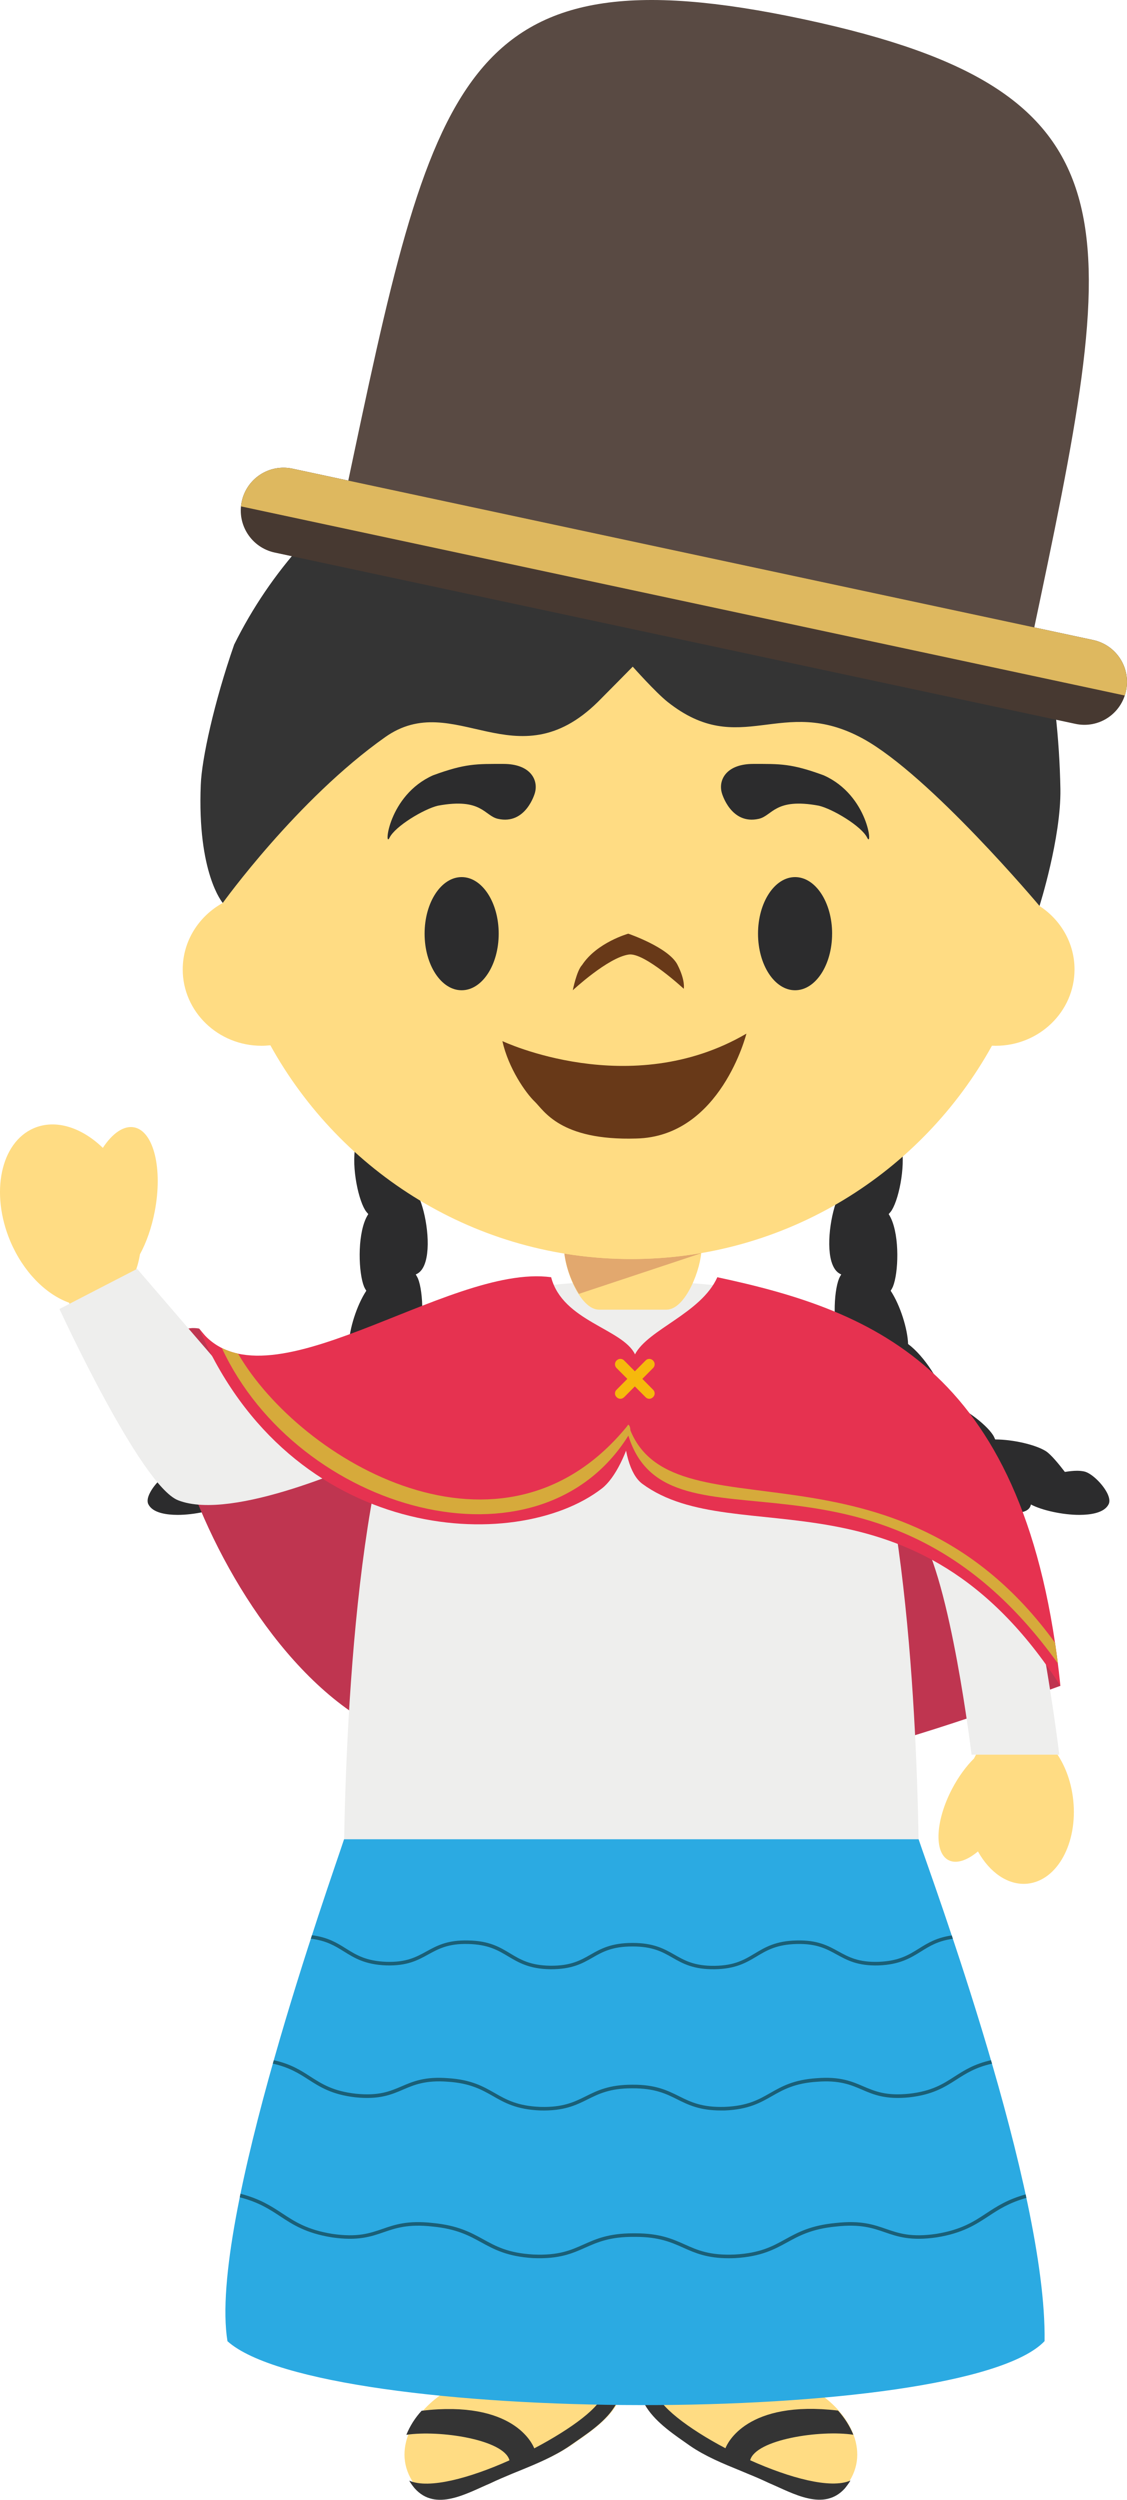 <svg version="1.1" xmlns="http://www.w3.org/2000/svg" xmlns:xlink="http://www.w3.org/1999/xlink" width="53.821" height="119.28" viewBox="0,0,53.821,119.28"><g transform="translate(-213.492,-120.549)"><g data-paper-data="{&quot;isPaintingLayer&quot;:true}" fill-rule="evenodd" stroke="none" stroke-width="1" stroke-linecap="butt" stroke-linejoin="miter" stroke-miterlimit="10" stroke-dasharray="" stroke-dashoffset="0" style="mix-blend-mode: normal"><path d="M253.197,176.937c-0.277,-0.958 0.052,-2.65 0.412,-3.25c0.146,-0.242 0.599,-0.632 0.969,-0.928c-0.058,-0.336 -0.093,-0.637 -0.039,-0.921c0.078,-0.438 0.906,-1.242 1.38,-1.242c0.061,0 0.11,0.01 0.159,0.032c0.19,0.093 0.331,0.297 0.421,0.6c0.278,0.943 -0.039,2.599 -0.394,3.22c0.177,0.099 0.309,0.295 0.394,0.586c0.28,0.953 -0.049,2.65 -0.411,3.247c-0.035,0.062 -0.09,0.128 -0.156,0.199c0.036,0.056 0.07,0.12 0.104,0.188c0.427,0.899 0.363,2.626 0.098,3.275c-0.031,0.068 -0.066,0.133 -0.107,0.195c0.467,0.71 0.81,1.837 0.832,2.542c0.784,0.578 1.585,1.872 1.724,2.55c0.008,0.04 0.012,0.08 0.015,0.13c0.896,0.318 1.965,1.124 2.31,1.655c0.037,0.054 0.073,0.13 0.11,0.218c0.852,0 1.936,0.252 2.42,0.559c0.241,0.154 0.619,0.614 0.908,0.991c0.202,-0.031 0.397,-0.056 0.582,-0.056c0.12,0 0.23,0.012 0.331,0.032c0.341,0.066 0.892,0.588 1.118,1.053c0.1,0.21 0.124,0.387 0.058,0.514c-0.209,0.419 -0.876,0.505 -1.397,0.507c-0.791,0 -1.785,-0.215 -2.313,-0.497c-0.016,0.091 -0.063,0.173 -0.134,0.233c-0.117,0.098 -0.283,0.147 -0.48,0.147c-0.937,0 -2.54,-1.12 -2.978,-1.79c-0.007,-0.013 -0.012,-0.025 -0.021,-0.037c-0.076,0.147 -0.168,0.24 -0.27,0.271c-0.058,0.016 -0.118,0.024 -0.178,0.025c-0.845,0 -2.021,-1.616 -2.36,-2.579c-0.097,0.093 -0.2,0.147 -0.294,0.147h-0.008c-0.214,0 -0.428,-0.125 -0.645,-0.357c-0.628,-0.689 -1.11,-2.241 -1.074,-3.035l-0.017,0.003c-0.032,-0 -0.064,-0.004 -0.095,-0.012c-0.204,-0.064 -0.375,-0.24 -0.51,-0.527c-0.425,-0.899 -0.364,-2.628 -0.098,-3.274c0.024,-0.057 0.06,-0.123 0.104,-0.191c-0.014,-0.008 -0.031,-0.013 -0.043,-0.02c-0.195,-0.093 -0.336,-0.294 -0.427,-0.597c-0.275,-0.946 0.042,-2.601 0.397,-3.223c-0.177,-0.1 -0.311,-0.297 -0.397,-0.583M233.814,176.937c0.278,-0.958 -0.05,-2.65 -0.411,-3.25c-0.149,-0.242 -0.599,-0.632 -0.97,-0.928c0.06,-0.336 0.093,-0.637 0.042,-0.921c-0.08,-0.438 -0.908,-1.242 -1.385,-1.242c-0.053,-0.001 -0.105,0.01 -0.153,0.032c-0.193,0.093 -0.334,0.297 -0.422,0.6c-0.277,0.943 0.037,2.599 0.395,3.22c-0.18,0.099 -0.312,0.295 -0.395,0.586c-0.282,0.953 0.047,2.65 0.41,3.247c0.036,0.062 0.092,0.128 0.155,0.199c-0.038,0.061 -0.074,0.123 -0.105,0.188c-0.426,0.899 -0.36,2.626 -0.097,3.275c0.024,0.056 0.061,0.124 0.107,0.195c-0.467,0.71 -0.81,1.837 -0.832,2.542c-0.782,0.578 -1.586,1.872 -1.724,2.55c-0.008,0.043 -0.013,0.086 -0.015,0.13c-0.896,0.318 -1.962,1.124 -2.31,1.655c-0.037,0.054 -0.071,0.13 -0.108,0.218c-0.854,0 -1.938,0.252 -2.422,0.559c-0.241,0.154 -0.619,0.614 -0.908,0.991c-0.192,-0.034 -0.386,-0.052 -0.58,-0.056c-0.112,-0 -0.223,0.01 -0.333,0.032c-0.339,0.066 -0.892,0.588 -1.116,1.053c-0.102,0.21 -0.124,0.387 -0.06,0.514c0.209,0.419 0.876,0.505 1.397,0.507c0.791,0 1.785,-0.215 2.313,-0.497c0.017,0.091 0.064,0.173 0.134,0.233c0.117,0.098 0.282,0.147 0.482,0.147c0.935,0 2.537,-1.12 2.975,-1.79c0.008,-0.013 0.013,-0.025 0.022,-0.037c0.076,0.147 0.168,0.24 0.27,0.271c0.058,0.016 0.118,0.024 0.178,0.025c0.845,0 2.021,-1.616 2.36,-2.579c0.1,0.093 0.2,0.147 0.294,0.147h0.008c0.214,0 0.428,-0.125 0.645,-0.357c0.628,-0.689 1.11,-2.241 1.074,-3.035c0,0 0.012,0.003 0.019,0.003c0.032,-0 0.064,-0.004 0.095,-0.012c0.202,-0.064 0.372,-0.24 0.509,-0.527c0.423,-0.899 0.363,-2.628 0.1,-3.274c-0.032,-0.065 -0.067,-0.129 -0.105,-0.191c0.012,-0.008 0.03,-0.013 0.044,-0.02c0.192,-0.093 0.336,-0.294 0.423,-0.597c0.276,-0.946 -0.041,-2.601 -0.396,-3.223c0.18,-0.1 0.314,-0.297 0.396,-0.583" fill="#2c2c2d"/><path d="M223.001,183.942l2.775,3.353l24.886,-0.343l8.729,4.287l4.743,9.75c0,0 -7.733,2.846 -10.438,3.25c-4.599,0.688 -13.959,-0.071 -18.609,-0.264c-10.117,-0.422 -16.844,-20.866 -12.087,-20.033z" fill="#bf3550"/><path d="M243.063,234.741c0.032,0.228 -0.038,0.417 -0.178,0.632c-0.491,0.762 -1.346,1.313 -2.076,1.825c-1.125,0.774 -2.547,1.195 -3.794,1.79c-1.125,0.477 -2.608,1.376 -3.618,0.243c-1.305,-1.578 -0.241,-3.522 1.269,-4.49zM252.577,234.741c1.509,0.968 2.571,2.912 1.266,4.492c-1.01,1.132 -2.493,0.23 -3.618,-0.248c-1.247,-0.595 -2.669,-1.011 -3.794,-1.785c-0.728,-0.512 -1.584,-1.065 -2.074,-1.827c-0.141,-0.218 -0.212,-0.404 -0.18,-0.632h8.4" data-paper-data="{&quot;origPos&quot;:null}" fill="#ffdc83"/><path d="M243.038,234.727c0.053,0.228 -0.066,0.458 -0.219,0.693c-0.492,0.764 -1.388,1.32 -2.116,1.832c-0.731,0.502 -1.583,0.855 -2.433,1.202l-0.321,0.13c-0.353,0.15 -0.704,0.294 -1.042,0.458c-1.125,0.475 -2.608,1.372 -3.616,0.235c-0.017,-0.017 -0.209,-0.259 -0.253,-0.362c0.934,0.414 2.904,-0.127 4.784,-0.97c-0.26,-0.994 -3.35,-1.455 -4.925,-1.217c0.173,-0.424 0.42,-0.813 0.73,-1.149c4.366,-0.516 5.293,1.573 5.379,1.795c1.784,-0.94 3.248,-2.02 3.272,-2.647c0,0 0.526,-0.742 0.747,-0.637l0.013,0.637M244.16,234.67c-0.054,0.227 0.051,0.506 0.204,0.746c0.49,0.76 1.347,1.32 2.075,1.832c0.728,0.502 1.582,0.853 2.435,1.2l0.316,0.133c0.352,0.141 0.699,0.293 1.042,0.455c1.127,0.478 2.608,1.372 3.616,0.238c0.017,-0.022 0.209,-0.262 0.255,-0.365c-0.939,0.414 -2.906,-0.125 -4.786,-0.968c0.263,-0.994 3.35,-1.457 4.927,-1.217c-0.165,-0.411 -0.416,-0.803 -0.73,-1.153c-4.365,-0.515 -5.293,1.574 -5.378,1.797c-1.787,-0.94 -3.263,-2.072 -3.285,-2.698c0,0 -0.484,-0.708 -0.694,-0.61l0.003,0.61" fill="#343434"/><path d="M215.111,174.38c1.04,-0.443 2.282,-0.036 3.292,0.94c0.453,-0.69 0.996,-1.077 1.497,-0.979c0.935,0.184 1.374,1.984 0.98,4.021c-0.15,0.777 -0.4,1.48 -0.704,2.035c-0.038,0.246 -0.099,0.488 -0.18,0.723h0.002l4.748,5.613l10.08,-3.63c0,0 -1.714,2.734 -2.136,3.73c-0.309,0.728 -0.905,3.03 -0.905,3.03c0,0 -7.36,3.01 -9.45,2.248c-2.58,-0.943 -5.544,-9.402 -5.544,-9.402c-1.113,-0.401 -2.186,-1.467 -2.81,-2.94c-0.964,-2.298 -0.46,-4.71 1.13,-5.389M259.584,187.96c3.17,4.07 4.383,16.317 4.383,16.317c0,0 -0.003,-0.02 -0.005,-0.054c0.407,0.593 0.694,1.364 0.784,2.226c0.214,2.045 -0.757,3.826 -2.177,3.98c-0.923,0.096 -1.811,-0.524 -2.374,-1.538c-0.523,0.438 -1.042,0.61 -1.414,0.412c-0.694,-0.373 -0.611,-1.9 0.185,-3.41c0.304,-0.577 0.67,-1.07 1.04,-1.437c0.033,-0.061 0.063,-0.122 0.097,-0.184c0,0 -1.378,-8.84 -2.846,-10.934c-0.738,-1.046 -1.252,-1.813 -1.42,-2.278c-0.134,-0.375 -0.243,-0.908 -0.302,-1.18c-0.472,-2.097 -3.056,-6.833 -3.056,-6.833c0,0 5.562,2.929 7.105,4.913" data-paper-data="{&quot;origPos&quot;:null}" fill="#ffdc83"/><path d="M259.889,204.275c0,0 -0.999,-8.344 -2.516,-10.658c-0.672,-1.023 -1.202,-1.834 -1.414,-2.243c-0.029,-0.057 -0.1,-0.24 -0.122,-0.314c1.743,8.751 1.536,20.897 1.536,20.897h-27.464c0,0 -0.212,-13.236 1.797,-22.021c-0.979,0.441 -7.105,3.23 -9.71,2.199c-1.79,-0.705 -5.665,-9.127 -5.665,-9.127l3.71,-1.915l4.751,5.515l8,-2.792l1.977,-0.708c1.758,-1.21 7.316,-1.41 7.316,-1.41l1.52,0.034h0.123l1.51,-0.034c0,0 5.483,0.188 7.273,1.381c-0.005,-0.005 -0.007,-0.01 -0.007,-0.01c0,0 0.962,0.485 2.215,1.164c1.702,0.925 4.21,2.671 5.286,4.148c2.613,3.578 4.074,15.894 4.074,15.894h-4.19" fill="#eeeeed"/><path d="M264.133,200.989c-6.961,-10.802 -15.493,-6.353 -19.963,-9.636c-1.242,-0.917 -1.064,-4.808 -0.353,-6.18c0.621,-1.197 3.158,-1.956 3.932,-3.68c7.567,1.614 14.842,4.459 16.384,19.496" fill="#e63250"/><path d="M239.813,181.493c0.543,2.101 3.414,2.451 4.005,3.68c0.711,1.485 -0.287,5.406 -1.59,6.405c-4.104,3.159 -14.84,2.628 -19.227,-7.636c3.058,4.166 11.823,-3.123 16.812,-2.45" fill="#e63250"/><path d="M243.292,187.22c-0.046,0.047 -0.108,0.073 -0.174,0.073c-0.066,0 -0.128,-0.026 -0.174,-0.073l-0.01,-0.01c-0.047,-0.046 -0.073,-0.108 -0.073,-0.173c0,-0.065 0.026,-0.128 0.073,-0.173l1.393,-1.403c0.046,-0.046 0.108,-0.072 0.173,-0.072c0.065,0 0.127,0.026 0.173,0.072l0.01,0.01c0.097,0.097 0.097,0.255 0,0.352l-1.39,1.399z" fill="#f6b90c"/><path d="M244.673,187.22c-0.046,0.047 -0.108,0.073 -0.174,0.073c-0.066,0 -0.128,-0.026 -0.174,-0.073l-1.393,-1.398c-0.094,-0.098 -0.094,-0.254 0,-0.352l0.013,-0.01c0.096,-0.096 0.252,-0.096 0.348,0l1.39,1.403c0.047,0.046 0.073,0.108 0.073,0.174c0,0.066 -0.026,0.128 -0.073,0.174l-0.01,0.01z" fill="#f6b90c"/><path d="M224.087,184.872c0.246,0.121 0.506,0.211 0.774,0.267c2.988,5.14 12.664,10.822 18.639,3.39c0.107,0.073 0.146,0.347 0,0.523c-4.3,6.863 -15.787,3.618 -19.413,-4.18" fill="#d6aa3b"/><path d="M264.014,199.925c-8.502,-11.864 -18.616,-4.68 -20.516,-10.884c-0.09,-0.091 -0.1,-0.433 0,-0.511c1.875,5.684 12.707,-0.157 20.379,10.405c0.049,0.33 0.095,0.66 0.137,0.99" fill="#d6aa3b"/><path d="M257.361,208.311c0.631,1.891 6.123,16.687 6.016,23.946c-3.91,4.115 -34.535,4.024 -39.022,0.005c-0.93,-5.677 5.013,-22.239 5.568,-23.952h27.438" fill="#2baae2"/><path d="M258.945,212.899l0.051,0.162c-0.704,0.095 -1.106,0.345 -1.524,0.607c-0.497,0.306 -1.006,0.622 -2.012,0.662c-1.005,0.031 -1.514,-0.248 -2.008,-0.52c-0.492,-0.269 -0.955,-0.526 -1.912,-0.502c-0.956,0.023 -1.422,0.299 -1.913,0.593c-0.492,0.294 -1.001,0.597 -2.007,0.612c-1.008,0.012 -1.516,-0.267 -2.011,-0.551c-0.492,-0.284 -0.957,-0.536 -1.903,-0.536h-0.02c-0.947,0 -1.414,0.252 -1.904,0.536c-0.485,0.279 -0.984,0.551 -1.975,0.551h-0.033c-1.006,-0.015 -1.515,-0.318 -2.01,-0.612c-0.491,-0.294 -0.959,-0.571 -1.911,-0.593c-0.956,-0.027 -1.422,0.232 -1.916,0.502c-0.492,0.272 -1.003,0.551 -2.009,0.519c-1.006,-0.039 -1.514,-0.355 -2.006,-0.661c-0.433,-0.269 -0.847,-0.524 -1.585,-0.612l0.053,-0.167c0.76,0.098 1.198,0.368 1.622,0.635c0.494,0.308 0.964,0.597 1.924,0.634c0.961,0.032 1.426,-0.225 1.921,-0.495c0.489,-0.269 0.995,-0.551 2.001,-0.524c0.998,0.017 1.504,0.321 1.994,0.617c0.494,0.297 0.962,0.576 1.924,0.588c0.959,0.009 1.426,-0.247 1.921,-0.531c0.489,-0.28 0.995,-0.556 1.994,-0.556h0.014c0.991,0 1.497,0.276 1.987,0.556c0.496,0.284 0.964,0.548 1.926,0.536c0.959,-0.012 1.427,-0.294 1.921,-0.59c0.492,-0.294 0.998,-0.6 1.997,-0.62c0.998,-0.026 1.506,0.254 1.996,0.524c0.494,0.272 0.964,0.527 1.924,0.495c0.961,-0.037 1.429,-0.326 1.923,-0.634c0.414,-0.258 0.84,-0.522 1.566,-0.624M260.818,218.854c0.015,0.054 0.029,0.11 0.049,0.164c-0.784,0.174 -1.247,0.47 -1.697,0.759c-0.55,0.353 -1.123,0.72 -2.254,0.848c-1.133,0.115 -1.71,-0.13 -2.26,-0.368c-0.529,-0.227 -1.076,-0.46 -2.143,-0.376c-1.069,0.068 -1.617,0.379 -2.147,0.68c-0.553,0.316 -1.125,0.644 -2.26,0.691h-0.182c-1.018,0 -1.559,-0.267 -2.082,-0.527c-0.531,-0.267 -1.079,-0.536 -2.157,-0.531h-0.02c-1.049,0 -1.592,0.269 -2.116,0.531c-0.554,0.274 -1.127,0.558 -2.264,0.526c-1.135,-0.046 -1.707,-0.374 -2.257,-0.69c-0.533,-0.301 -1.081,-0.612 -2.148,-0.681c-1.068,-0.083 -1.614,0.15 -2.142,0.377c-0.555,0.238 -1.128,0.483 -2.262,0.368c-1.134,-0.128 -1.702,-0.495 -2.254,-0.848c-0.449,-0.289 -0.916,-0.585 -1.7,-0.761c0.014,-0.054 0.029,-0.109 0.046,-0.162c0.806,0.176 1.283,0.482 1.743,0.779c0.563,0.36 1.091,0.7 2.184,0.82c1.089,0.11 1.617,-0.115 2.175,-0.352c0.547,-0.236 1.113,-0.478 2.223,-0.39c1.105,0.071 1.67,0.394 2.215,0.703c0.56,0.321 1.089,0.622 2.184,0.667c1.091,0.031 1.622,-0.233 2.182,-0.51c0.545,-0.272 1.113,-0.551 2.223,-0.549c1.108,-0.007 1.672,0.277 2.22,0.548c0.558,0.278 1.091,0.542 2.182,0.51c1.095,-0.044 1.624,-0.346 2.184,-0.666c0.545,-0.309 1.11,-0.632 2.218,-0.703c1.108,-0.088 1.673,0.154 2.22,0.39c0.558,0.237 1.086,0.462 2.18,0.352c1.087,-0.12 1.619,-0.46 2.177,-0.82c0.462,-0.297 0.937,-0.6 1.74,-0.779M262.473,225.256c0.01,0.054 0.024,0.113 0.034,0.166c-0.835,0.236 -1.334,0.562 -1.816,0.88c-0.604,0.394 -1.224,0.804 -2.464,1.004c-1.242,0.181 -1.87,-0.034 -2.474,-0.242c-0.575,-0.199 -1.172,-0.405 -2.332,-0.275c-1.162,0.111 -1.76,0.439 -2.34,0.757c-0.606,0.33 -1.232,0.676 -2.476,0.75c-0.108,0.004 -0.207,0.007 -0.304,0.007c-1.05,0 -1.622,-0.255 -2.18,-0.505c-0.567,-0.252 -1.156,-0.516 -2.282,-0.516h-0.06c-1.164,-0.008 -1.76,0.259 -2.34,0.516c-0.606,0.27 -1.234,0.551 -2.481,0.498c-1.247,-0.074 -1.875,-0.42 -2.479,-0.75c-0.58,-0.318 -1.176,-0.647 -2.34,-0.757c-1.158,-0.129 -1.755,0.076 -2.332,0.275c-0.606,0.208 -1.229,0.423 -2.469,0.242c-1.242,-0.201 -1.865,-0.61 -2.464,-1.004c-0.506,-0.333 -1.027,-0.676 -1.931,-0.908c0.01,-0.057 0.022,-0.111 0.034,-0.169c0.933,0.242 1.469,0.593 1.987,0.933c0.616,0.404 1.196,0.786 2.399,0.982c1.2,0.174 1.777,-0.025 2.39,-0.235c0.594,-0.206 1.208,-0.419 2.406,-0.285c1.193,0.114 1.807,0.449 2.401,0.774c0.616,0.34 1.2,0.662 2.408,0.73c1.205,0.054 1.787,-0.206 2.4,-0.48c0.585,-0.261 1.191,-0.531 2.355,-0.531h0.119c1.159,0 1.763,0.269 2.35,0.531c0.613,0.274 1.198,0.534 2.403,0.48c1.207,-0.068 1.789,-0.39 2.405,-0.73c0.592,-0.325 1.206,-0.661 2.403,-0.774c1.198,-0.135 1.812,0.079 2.406,0.285c0.614,0.21 1.191,0.409 2.391,0.235c1.203,-0.196 1.782,-0.578 2.396,-0.982c0.499,-0.329 1.013,-0.662 1.877,-0.902" fill="#1a5f77"/><path d="M242.1,183.04c-0.922,0 -1.67,-1.988 -1.67,-2.9h6.56c0,0.912 -0.748,2.9 -1.67,2.9h-3.22" data-paper-data="{&quot;origPos&quot;:null}" fill="#ffdc83"/><path d="M241.138,182.287c-0.365,-0.584 -0.601,-1.24 -0.692,-1.923c2.162,0.356 4.369,0.348 6.528,-0.024l-0.007,0.012l-5.829,1.935" fill="#e2a86e"/><path d="M263.134,163.778c1.008,0.654 1.673,1.767 1.673,3.027c0,2.014 -1.688,3.644 -3.764,3.644c-0.061,0 -0.118,-0.002 -0.178,-0.004c-3.365,6.07 -9.82,10.18 -17.224,10.18c-7.414,0 -13.871,-4.117 -17.238,-10.2c-0.139,0.014 -0.278,0.024 -0.421,0.024c-2.077,0 -3.764,-1.631 -3.764,-3.643c0,-1.357 0.771,-2.543 1.908,-3.17c-0.131,-0.928 -0.202,-1.876 -0.202,-2.843c0,-10.949 8.827,-19.827 19.717,-19.827c10.889,0 19.715,8.877 19.715,19.827c0,1.014 -0.076,2.013 -0.222,2.985" data-paper-data="{&quot;origPos&quot;:null}" fill="#ffdc83"/><g><path d="M239.033,158.396c0,0 -0.426,1.526 -1.762,1.224c-0.653,-0.147 -0.768,-1.017 -2.865,-0.627c-0.66,0.153 -2.045,0.979 -2.312,1.53c-0.268,0.552 -0.074,-2.023 2.079,-2.98c1.553,-0.57 2.08,-0.543 3.365,-0.543c1.286,0 1.682,0.768 1.495,1.396M247.967,158.396c0,0 0.426,1.526 1.762,1.224c0.653,-0.147 0.768,-1.017 2.865,-0.627c0.66,0.153 2.045,0.979 2.312,1.53c0.268,0.552 0.074,-2.023 -2.079,-2.98c-1.553,-0.57 -2.08,-0.543 -3.365,-0.543c-1.286,0 -1.682,0.768 -1.495,1.396M237.308,165.1c0,1.491 -0.792,2.7 -1.77,2.7c-0.977,0 -1.769,-1.209 -1.769,-2.7c0,-1.491 0.792,-2.7 1.77,-2.7c0.977,0 1.769,1.209 1.769,2.7M253.23,165.1c0,1.491 -0.791,2.7 -1.768,2.7c-0.978,0 -1.77,-1.209 -1.77,-2.7c0,-1.491 0.792,-2.7 1.77,-2.7c0.977,0 1.769,1.209 1.769,2.7" fill="#2c2c2d"/><path d="M240.846,167.8c0,0 0.184,-0.938 0.446,-1.208c0.708,-1.075 2.204,-1.492 2.204,-1.492c0,0 1.924,0.654 2.347,1.478c0.392,0.765 0.302,1.151 0.302,1.151c0,0 -1.88,-1.74 -2.623,-1.634c-0.997,0.141 -2.676,1.705 -2.676,1.705z" fill="#683918"/><path d="M237.484,170.226c0,0 6.102,2.888 11.654,-0.357c0,0 -1.23,4.922 -5.264,5.005c-3.64,0.11 -4.408,-1.343 -4.845,-1.76c-0.436,-0.417 -1.257,-1.595 -1.545,-2.888" fill="#683918"/></g><path d="M264.133,158.207c0.032,2.329 -0.998,5.569 -0.998,5.569c0,0 -5.238,-6.232 -8.43,-7.981c-3.905,-2.135 -5.848,1.012 -9.337,-1.758c-0.579,-0.463 -1.659,-1.678 -1.659,-1.678c0,0 -1.312,1.333 -1.66,1.678c-3.923,3.859 -6.863,-0.649 -10.163,1.685c-4.205,2.968 -7.756,7.912 -7.756,7.912c0,0 -1.223,-1.403 -1.05,-5.644c0.046,-1.22 0.635,-3.929 1.595,-6.684c3.469,-7.004 10.659,-11.816 18.966,-11.816c9.54,0 17.609,6.35 20.255,15.077c0.136,1.209 0.215,2.424 0.237,3.641" fill="#343434"/><path d="M230.012,144.012c4.152,-19.646 5.342,-26.074 21.882,-22.54c16.383,3.504 15.069,9.724 10.871,29.583c-0.158,0.76 -32.913,-6.274 -32.753,-7.043" fill="#594a43"/><path d="M267.266,153.515c-0.109,0.529 -0.425,0.993 -0.877,1.289c-0.452,0.296 -1.004,0.399 -1.533,0.286l-38.253,-8.177c-1.101,-0.24 -1.802,-1.324 -1.568,-2.427c0.111,-0.529 0.427,-0.993 0.88,-1.289c0.453,-0.296 1.004,-0.4 1.533,-0.289l38.253,8.18c0.53,0.114 0.992,0.434 1.286,0.889c0.294,0.455 0.394,1.008 0.28,1.538" fill="#473931"/><path d="M265.702,151.089c0.568,0.123 1.056,0.482 1.343,0.988c0.287,0.505 0.346,1.108 0.162,1.659l-42.207,-9.025c0.01,-0.073 0.019,-0.149 0.036,-0.225c0.11,-0.529 0.427,-0.993 0.879,-1.289c0.453,-0.296 1.004,-0.399 1.534,-0.288l38.253,8.18" fill="#deb85f"/></g></g></svg>
